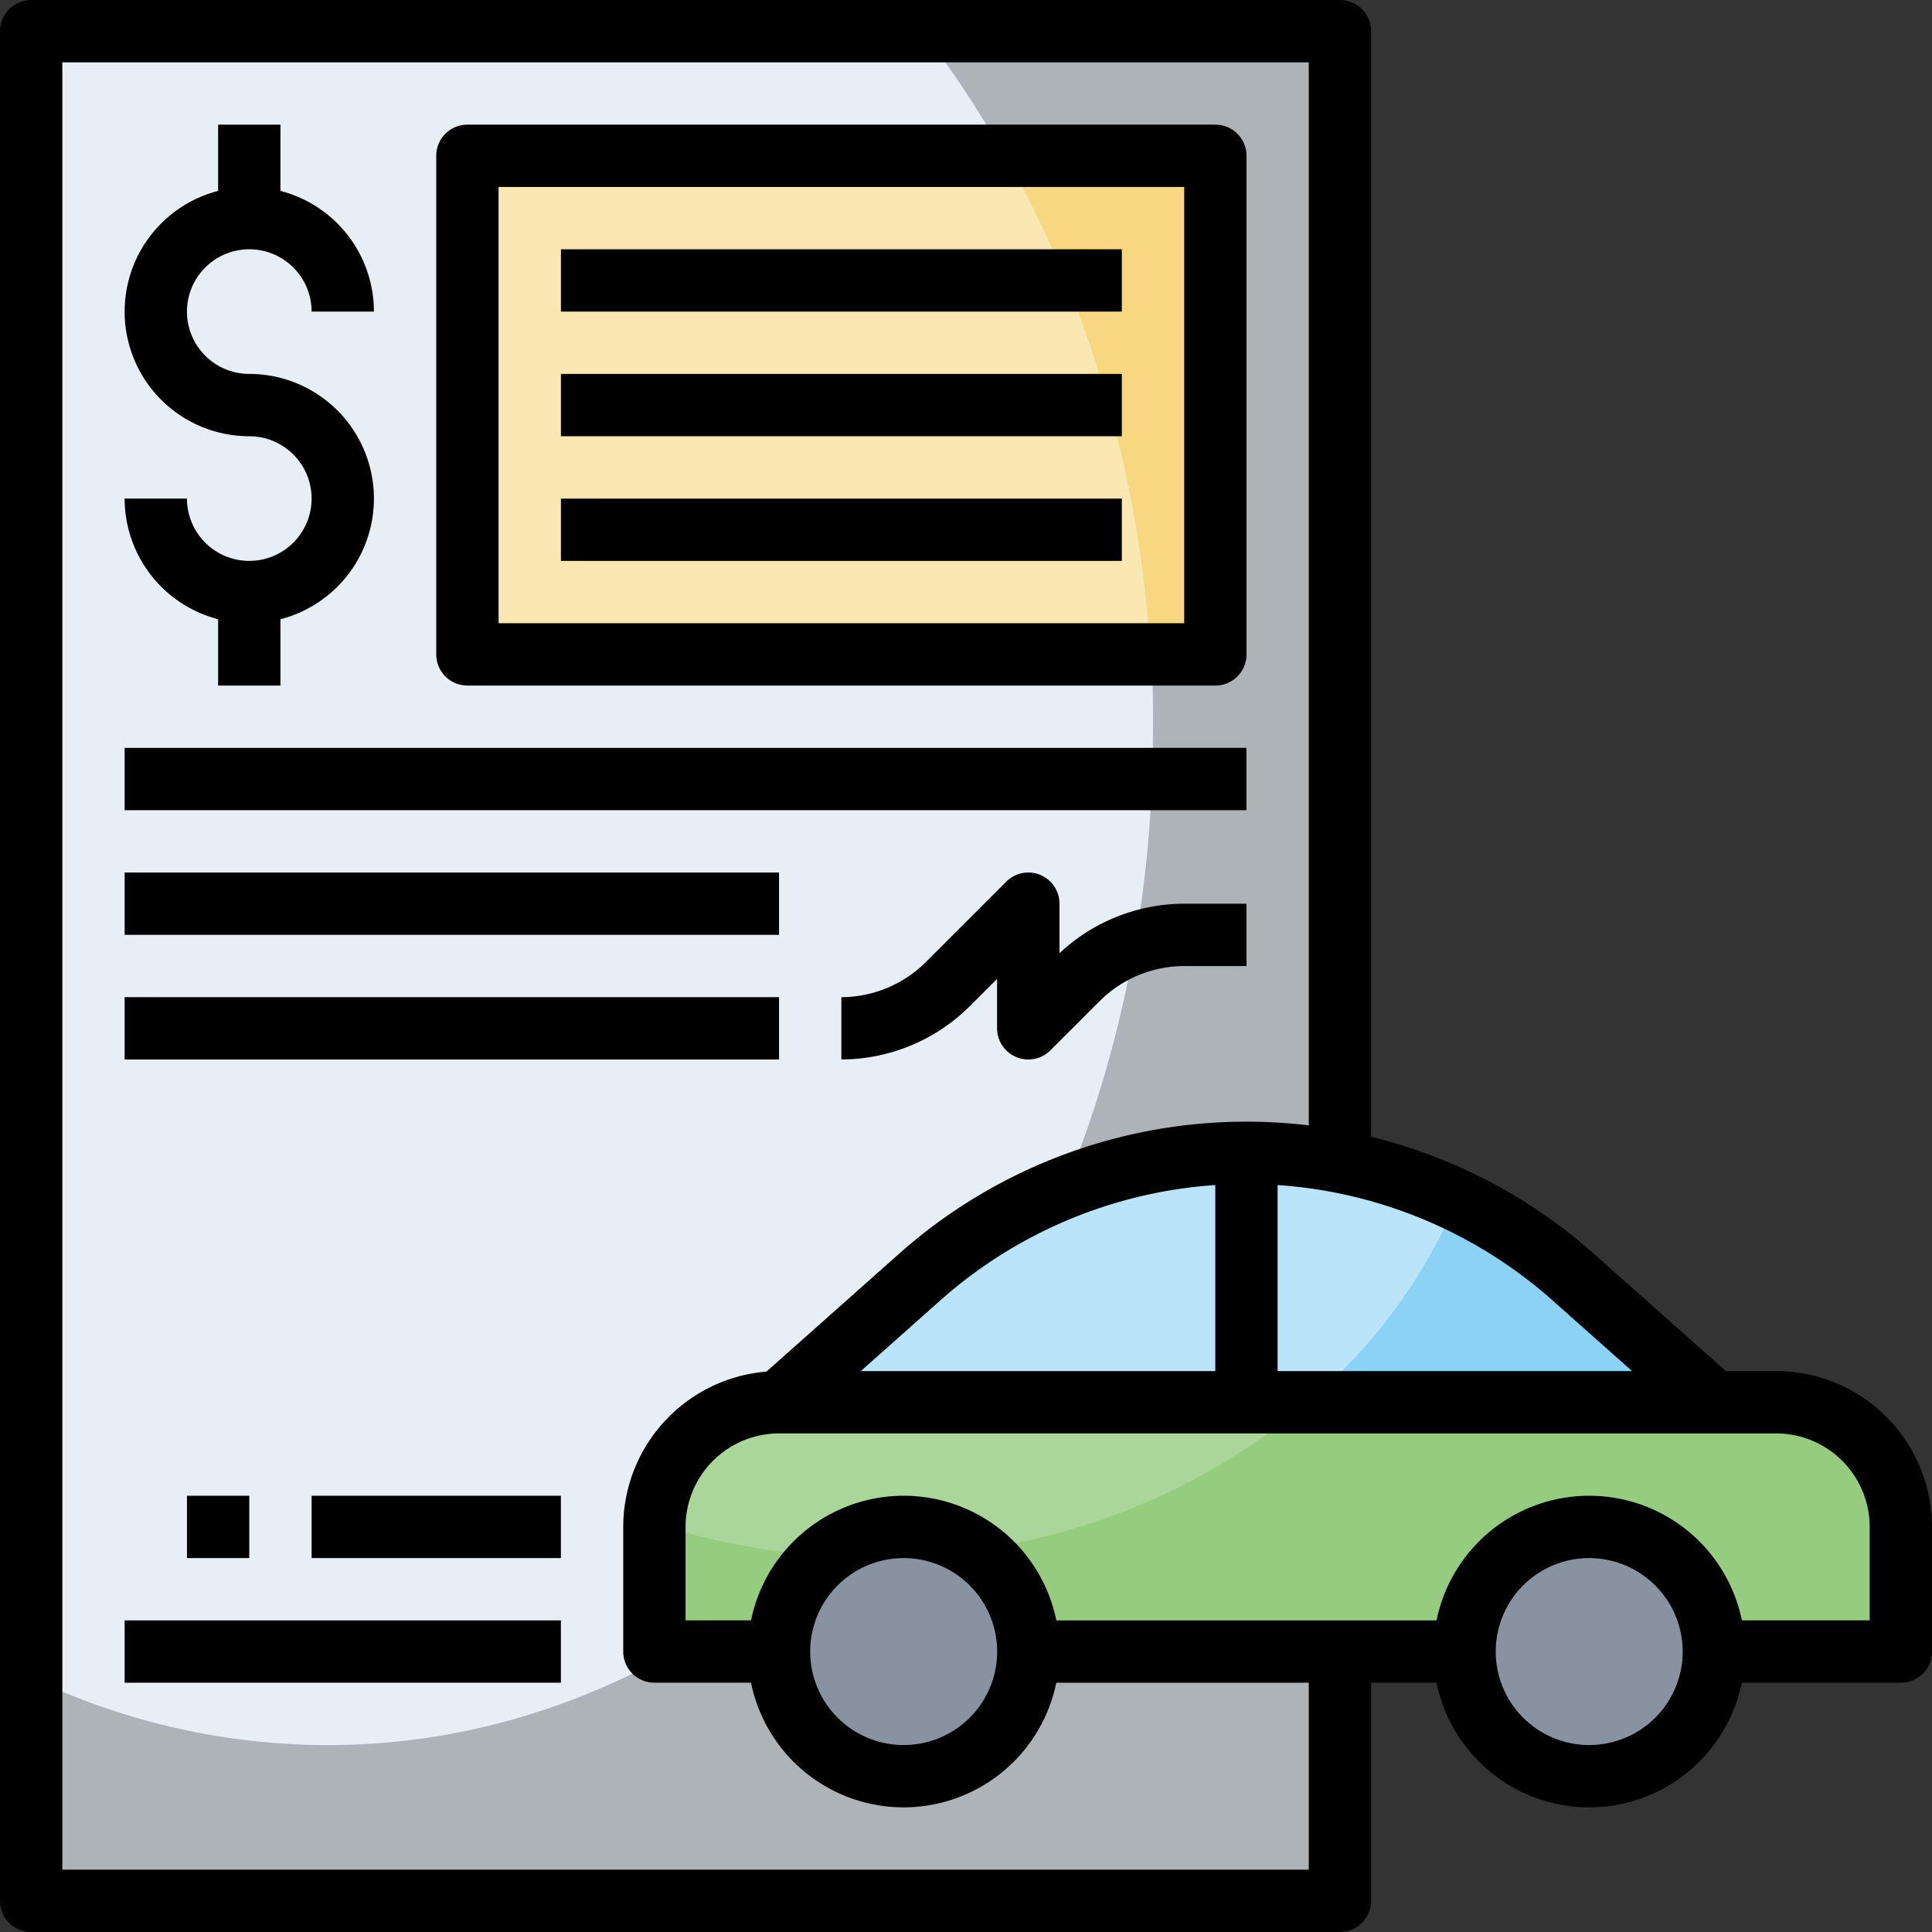 <svg id="multa-por-exceso-de-velocidad_1_" data-name="multa-por-exceso-de-velocidad (1)" xmlns="http://www.w3.org/2000/svg" width="70" height="70" viewBox="0 0 70 70">
  <rect x="0" y="0" width="70" height="70" fill="#333333" stroke="none"/>
  <g id="Grupo_1065433" data-name="Grupo 1065433" transform="translate(1.129 1.129)">
    <path id="Trazado_801236" data-name="Trazado 801236" d="M2,2H49.419V69.742H2Z" transform="translate(-2 -2)" fill="#aeb3b7"/>
  </g>
  <g id="Grupo_1065434" data-name="Grupo 1065434" transform="translate(1.129 1.129)">
    <path id="Trazado_801237" data-name="Trazado 801237" d="M2,61.658A25.044,25.044,0,0,0,12.726,64.1C29.25,64.1,42.645,47.668,42.645,27.4A41.268,41.268,0,0,0,34.3,2H2Z" transform="translate(-2 -2)" fill="#e8eff4"/>
  </g>
  <g id="Grupo_1065435" data-name="Grupo 1065435" transform="translate(23.71 50.806)">
    <path id="Trazado_801238" data-name="Trazado 801238" d="M62.645,46H26.516A4.516,4.516,0,0,0,22,50.516v4.516h4.516a4.516,4.516,0,0,1,9.032,0H51.355a4.516,4.516,0,0,1,9.032,0h6.774V50.516A4.516,4.516,0,0,0,62.645,46Z" transform="translate(-22 -46)" fill="#96cc7f"/>
  </g>
  <g id="Grupo_1065436" data-name="Grupo 1065436" transform="translate(27.929 55.037)">
    <circle id="Elipse_8124" data-name="Elipse 8124" cx="4.5" cy="4.5" r="4.5" transform="translate(0.071 -0.037)" fill="#8892a0"/>
  </g>
  <g id="Grupo_1065437" data-name="Grupo 1065437" transform="translate(53.394 55.037)">
    <circle id="Elipse_8125" data-name="Elipse 8125" cx="4.5" cy="4.5" r="4.5" transform="translate(-0.394 -0.037)" fill="#8892a0"/>
  </g>
  <g id="Grupo_1065438" data-name="Grupo 1065438" transform="translate(23.723 50.806)">
    <path id="Trazado_801239" data-name="Trazado 801239" d="M26.515,46a4.509,4.509,0,0,0-4.5,4.381,25.16,25.16,0,0,0,6.153,1.188,4.449,4.449,0,0,1,5.47-.216A23.786,23.786,0,0,0,45.69,46Z" transform="translate(-22.012 -46)" fill="#abd699"/>
  </g>
  <g id="Grupo_1065439" data-name="Grupo 1065439" transform="translate(28.226 41.774)">
    <path id="Trazado_801240" data-name="Trazado 801240" d="M26,47.032,31.1,42.5a17.817,17.817,0,0,1,23.674,0l5.1,4.532Z" transform="translate(-26 -38)" fill="#8bd2f5"/>
  </g>
  <g id="Grupo_1065440" data-name="Grupo 1065440" transform="translate(28.226 41.774)">
    <path id="Trazado_801241" data-name="Trazado 801241" d="M45.175,47.032a19.687,19.687,0,0,0,5.388-7.308A17.787,17.787,0,0,0,31.1,42.5L26,47.032Z" transform="translate(-26 -38)" fill="#b9e4f9"/>
  </g>
  <g id="Grupo_1065441" data-name="Grupo 1065441" transform="translate(16.935 5.645)">
    <path id="Trazado_801242" data-name="Trazado 801242" d="M16,6H43.1V24.065H16Z" transform="translate(-16 -6)" fill="#f7d881"/>
  </g>
  <g id="Grupo_1065442" data-name="Grupo 1065442" transform="translate(16.935 5.645)">
    <path id="Trazado_801243" data-name="Trazado 801243" d="M35.5,6H16V24.065H40.743A41.969,41.969,0,0,0,35.5,6Z" transform="translate(-16 -6)" fill="#fae8b3"/>
  </g>
  <g id="Grupo_1065443" data-name="Grupo 1065443" transform="translate(27.929 55.037)">
    <circle id="Elipse_8126" data-name="Elipse 8126" cx="4.5" cy="4.5" r="4.5" transform="translate(0.071 -0.037)" fill="#8892a0"/>
  </g>
  <g id="Grupo_1065444" data-name="Grupo 1065444" transform="translate(53.394 55.037)">
    <circle id="Elipse_8127" data-name="Elipse 8127" cx="4.5" cy="4.5" r="4.5" transform="translate(-0.394 -0.037)" fill="#8892a0"/>
  </g>
  <g id="Grupo_1065445" data-name="Grupo 1065445" transform="translate(22.581 49.677)">
    <path id="Trazado_801244" data-name="Trazado 801244" d="M67.29,56.29H60.516V54.032h5.645V50.645a3.391,3.391,0,0,0-3.387-3.387H26.645a3.391,3.391,0,0,0-3.387,3.387v3.387h3.387V56.29H22.129A1.128,1.128,0,0,1,21,55.161V50.645A5.652,5.652,0,0,1,26.645,45H62.774a5.652,5.652,0,0,1,5.645,5.645v4.516A1.128,1.128,0,0,1,67.29,56.29Z" transform="translate(-21 -45)"/>
  </g>
  <g id="Grupo_1065446" data-name="Grupo 1065446" transform="translate(27.476 40.645)">
    <path id="Trazado_801245" data-name="Trazado 801245" d="M59.207,48l-5.1-4.532a16.69,16.69,0,0,0-22.174,0L26.835,48l-1.5-1.687,5.1-4.532a18.943,18.943,0,0,1,25.173,0l5.1,4.532Z" transform="translate(-25.336 -37)"/>
  </g>
  <g id="Grupo_1065447" data-name="Grupo 1065447" transform="translate(27.097 54.194)">
    <path id="Trazado_801246" data-name="Trazado 801246" d="M30.645,60.29a5.645,5.645,0,1,1,5.645-5.645A5.652,5.652,0,0,1,30.645,60.29Zm0-9.032a3.387,3.387,0,1,0,3.387,3.387A3.391,3.391,0,0,0,30.645,51.258Z" transform="translate(-25 -49)"/>
  </g>
  <g id="Grupo_1065448" data-name="Grupo 1065448" transform="translate(51.935 54.194)">
    <path id="Trazado_801247" data-name="Trazado 801247" d="M52.645,60.29a5.645,5.645,0,1,1,5.645-5.645A5.652,5.652,0,0,1,52.645,60.29Zm0-9.032a3.387,3.387,0,1,0,3.387,3.387A3.391,3.391,0,0,0,52.645,51.258Z" transform="translate(-47 -49)"/>
  </g>
  <g id="Grupo_1065449" data-name="Grupo 1065449" transform="translate(37.258 58.71)">
    <path id="Trazado_801248" data-name="Trazado 801248" d="M34,53H49.806v2.258H34Z" transform="translate(-34 -53)"/>
  </g>
  <g id="Grupo_1065450" data-name="Grupo 1065450" transform="translate(44.032 41.774)">
    <path id="Trazado_801249" data-name="Trazado 801249" d="M40,38h2.258v9.032H40Z" transform="translate(-40 -38)"/>
  </g>
  <g id="Grupo_1065451" data-name="Grupo 1065451">
    <path id="Trazado_801250" data-name="Trazado 801250" d="M49.548,71H2.129A1.128,1.128,0,0,1,1,69.871V2.129A1.129,1.129,0,0,1,2.129,1H49.548a1.129,1.129,0,0,1,1.129,1.129V43.1H48.419V3.258H3.258V68.742H48.419v-7.9h2.258v9.032A1.128,1.128,0,0,1,49.548,71Z" transform="translate(-1 -1)"/>
  </g>
  <g id="Grupo_1065452" data-name="Grupo 1065452" transform="translate(4.516 58.71)">
    <path id="Trazado_801251" data-name="Trazado 801251" d="M5,53H20.806v2.258H5Z" transform="translate(-5 -53)"/>
  </g>
  <g id="Grupo_1065453" data-name="Grupo 1065453" transform="translate(11.29 54.194)">
    <path id="Trazado_801252" data-name="Trazado 801252" d="M11,49h9.032v2.258H11Z" transform="translate(-11 -49)"/>
  </g>
  <g id="Grupo_1065454" data-name="Grupo 1065454" transform="translate(6.774 54.194)">
    <path id="Trazado_801253" data-name="Trazado 801253" d="M7,49H9.258v2.258H7Z" transform="translate(-7 -49)"/>
  </g>
  <g id="Grupo_1065455" data-name="Grupo 1065455" transform="translate(4.516 6.774)">
    <path id="Trazado_801254" data-name="Trazado 801254" d="M9.516,22.806A4.521,4.521,0,0,1,5,18.29H7.258a2.258,2.258,0,1,0,2.258-2.258,4.516,4.516,0,1,1,4.516-4.516H11.774a2.258,2.258,0,1,0-2.258,2.258,4.516,4.516,0,0,1,0,9.032Z" transform="translate(-5 -7)"/>
  </g>
  <g id="Grupo_1065456" data-name="Grupo 1065456" transform="translate(7.903 4.516)">
    <path id="Trazado_801255" data-name="Trazado 801255" d="M8,5h2.258V8.387H8Z" transform="translate(-8 -5)"/>
  </g>
  <g id="Grupo_1065457" data-name="Grupo 1065457" transform="translate(7.903 21.452)">
    <path id="Trazado_801256" data-name="Trazado 801256" d="M8,20h2.258v3.387H8Z" transform="translate(-8 -20)"/>
  </g>
  <g id="Grupo_1065458" data-name="Grupo 1065458" transform="translate(15.806 4.516)">
    <path id="Trazado_801257" data-name="Trazado 801257" d="M43.226,25.323h-27.1A1.129,1.129,0,0,1,15,24.194V6.129A1.129,1.129,0,0,1,16.129,5h27.1a1.129,1.129,0,0,1,1.129,1.129V24.194A1.129,1.129,0,0,1,43.226,25.323ZM17.258,23.065H42.1V7.258H17.258Z" transform="translate(-15 -5)"/>
  </g>
  <g id="Grupo_1065459" data-name="Grupo 1065459" transform="translate(20.323 9.032)">
    <path id="Trazado_801258" data-name="Trazado 801258" d="M19,9H39.323v2.258H19Z" transform="translate(-19 -9)"/>
  </g>
  <g id="Grupo_1065460" data-name="Grupo 1065460" transform="translate(20.323 13.548)">
    <path id="Trazado_801259" data-name="Trazado 801259" d="M19,13H39.323v2.258H19Z" transform="translate(-19 -13)"/>
  </g>
  <g id="Grupo_1065461" data-name="Grupo 1065461" transform="translate(20.323 18.065)">
    <path id="Trazado_801260" data-name="Trazado 801260" d="M19,17H39.323v2.258H19Z" transform="translate(-19 -17)"/>
  </g>
  <g id="Grupo_1065462" data-name="Grupo 1065462" transform="translate(4.516 27.097)">
    <path id="Trazado_801261" data-name="Trazado 801261" d="M5,25H45.645v2.258H5Z" transform="translate(-5 -25)"/>
  </g>
  <g id="Grupo_1065463" data-name="Grupo 1065463" transform="translate(4.516 31.613)">
    <path id="Trazado_801262" data-name="Trazado 801262" d="M5,29H28.71v2.258H5Z" transform="translate(-5 -29)"/>
  </g>
  <g id="Grupo_1065464" data-name="Grupo 1065464" transform="translate(4.516 36.129)">
    <path id="Trazado_801263" data-name="Trazado 801263" d="M5,33H28.71v2.258H5Z" transform="translate(-5 -33)"/>
  </g>
  <g id="Grupo_1065465" data-name="Grupo 1065465" transform="translate(30.484 31.613)">
    <path id="Trazado_801264" data-name="Trazado 801264" d="M34.774,35.774a1.115,1.115,0,0,1-.432-.086,1.128,1.128,0,0,1-.7-1.043V32.854l-.992.992A6.625,6.625,0,0,1,28,35.774V33.516a4.355,4.355,0,0,0,3.056-1.266l2.92-2.92a1.129,1.129,0,0,1,1.927.8v1.794a6.629,6.629,0,0,1,4.516-1.794h2.258v2.258H40.419a4.355,4.355,0,0,0-3.056,1.266l-1.791,1.791A1.129,1.129,0,0,1,34.774,35.774Z" transform="translate(-28 -29)"/>
  </g>
</svg>
